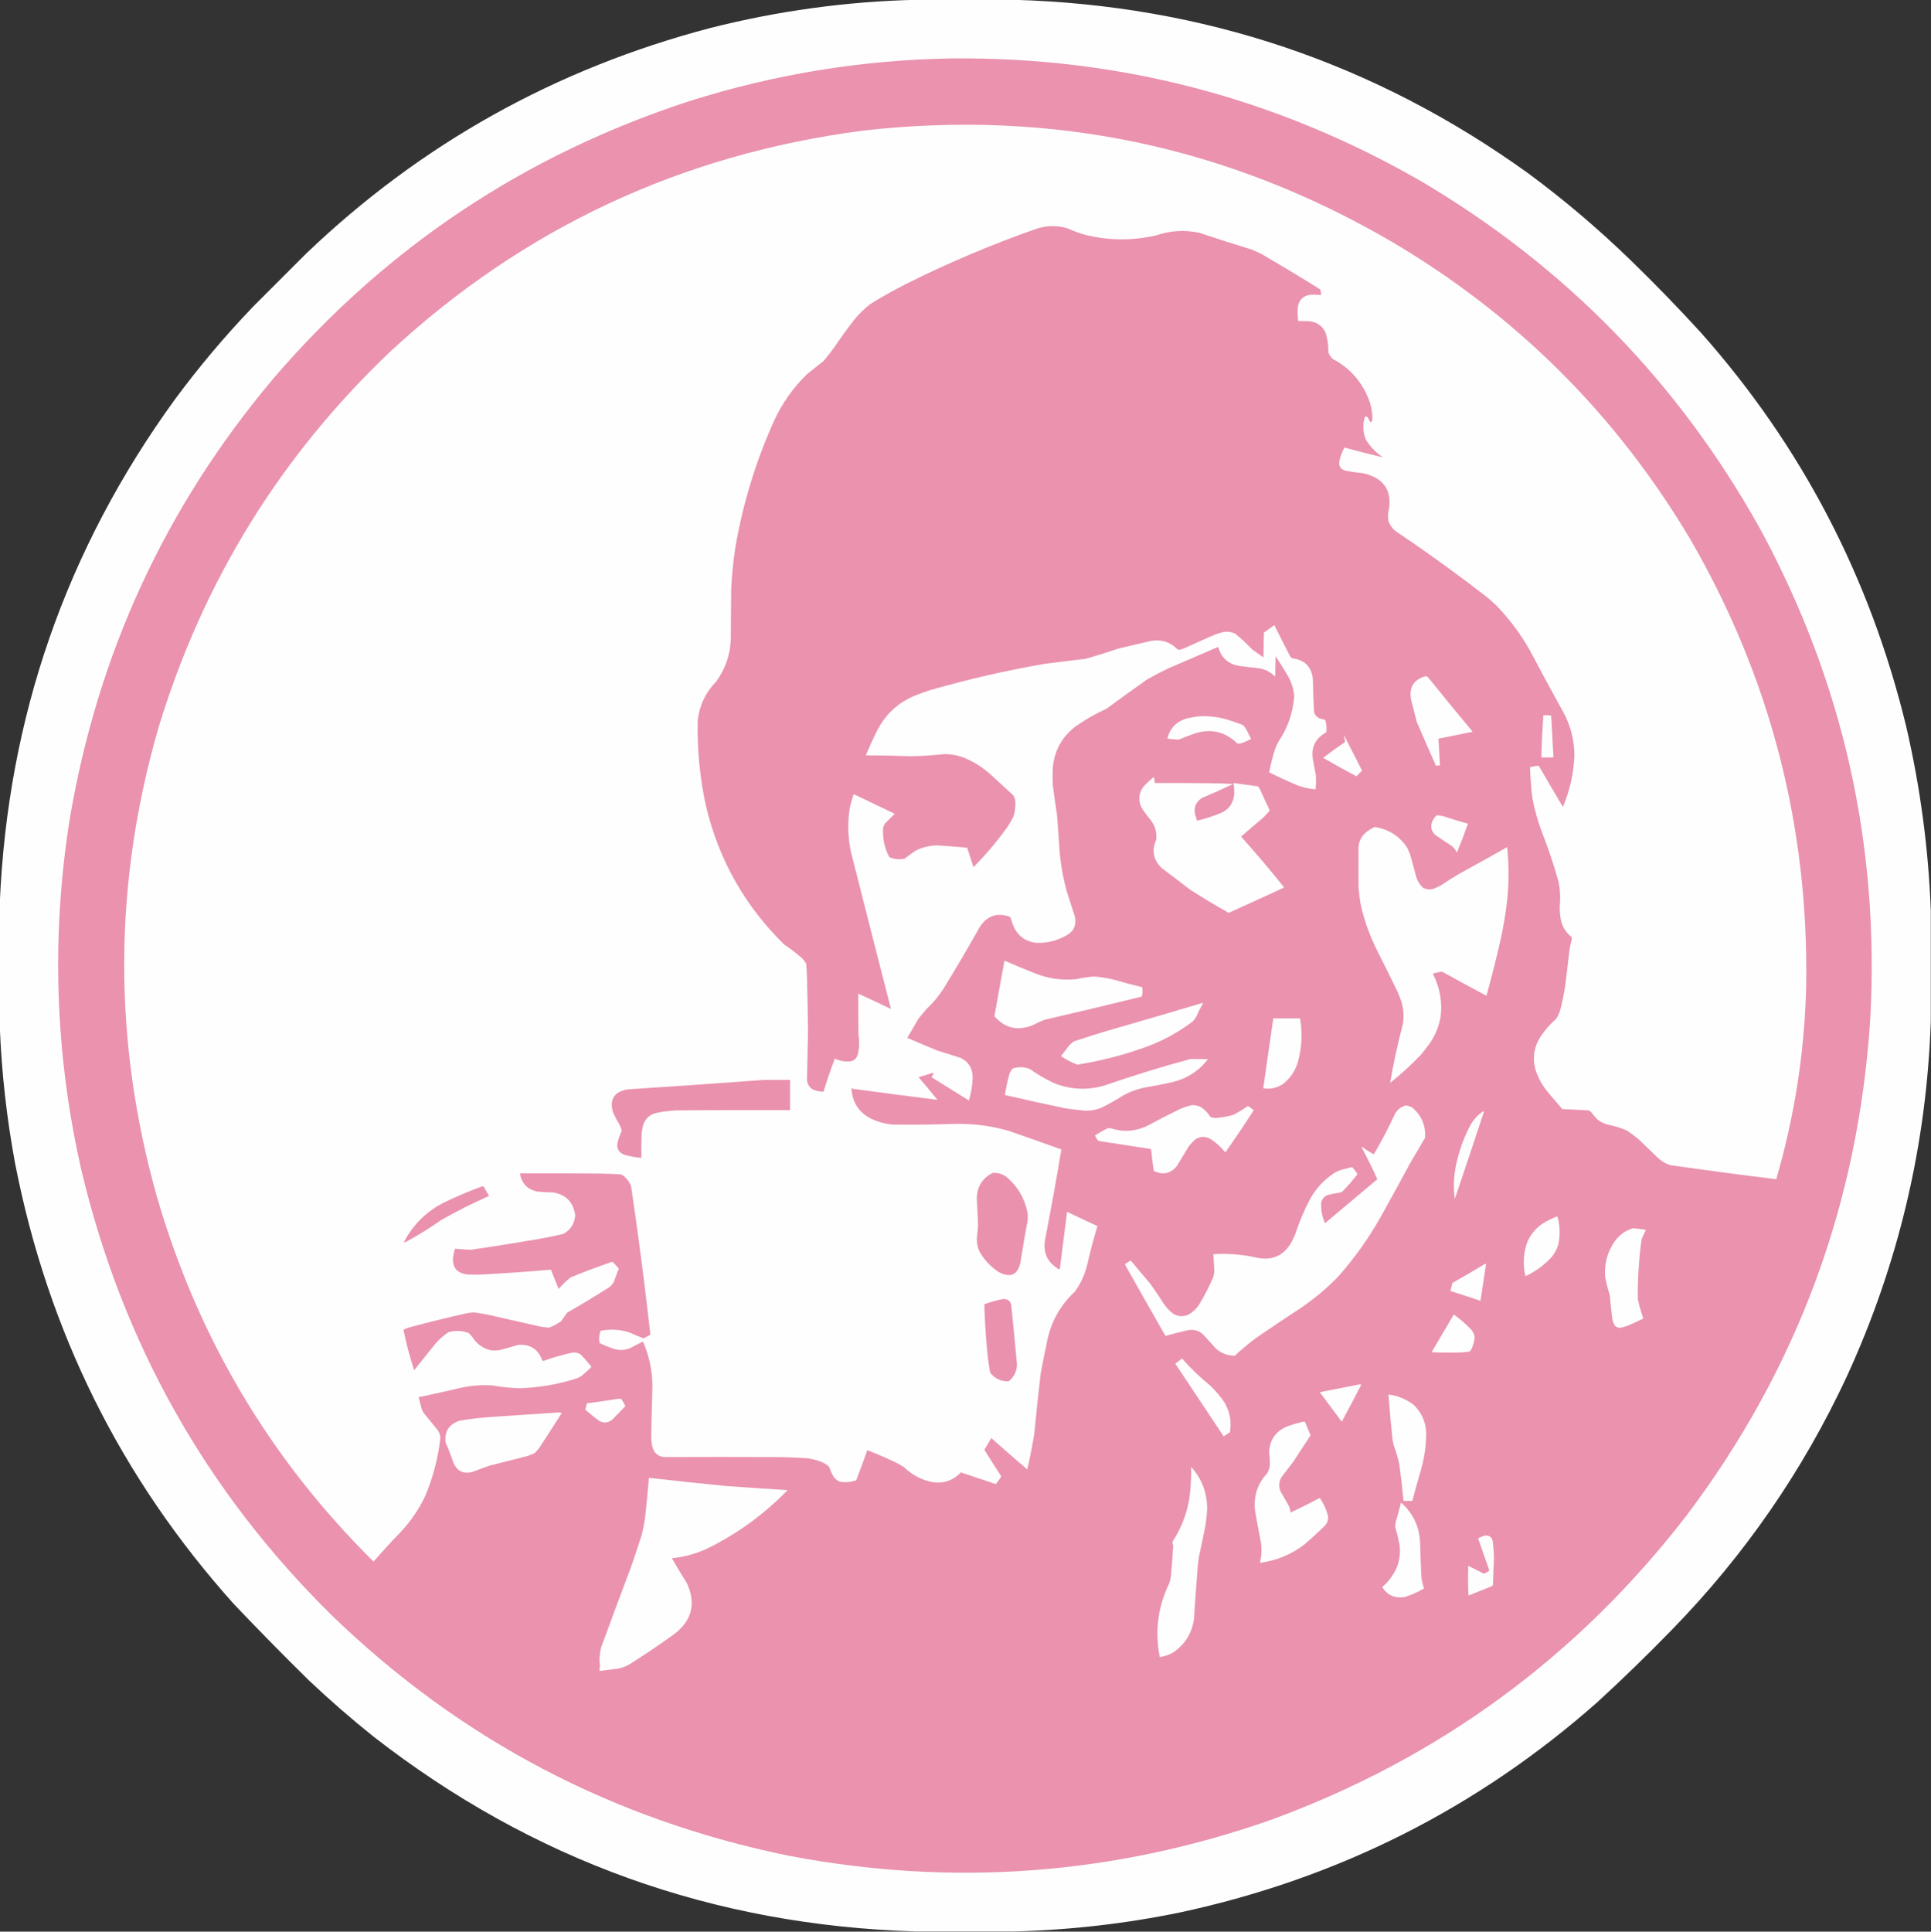 <?xml version="1.0" encoding="UTF-8"?>
<!DOCTYPE svg PUBLIC "-//W3C//DTD SVG 1.1//EN" "http://www.w3.org/Graphics/SVG/1.1/DTD/svg11.dtd">
<svg xmlns="http://www.w3.org/2000/svg" version="1.1" width="4611px" height="4612px" style="shape-rendering:geometricPrecision; text-rendering:geometricPrecision; image-rendering:optimizeQuality; fill-rule:evenodd; clip-rule:evenodd" xmlns:xlink="http://www.w3.org/1999/xlink">
<rect width="100%" height="100%" fill="#333333" stroke="none"/>
<g><path style="opacity:1" fill="#fefefe" d="M 2188.5,-0.5 C 2265.83,-0.5 2343.17,-0.5 2420.5,-0.5C 2873.59,12.247 3283.25,150.414 3649.5,414C 3735.24,477.371 3816.57,546.371 3893.5,621C 3951.15,676.979 4006.98,734.479 4061,793.5C 4302.21,1065.19 4465.88,1379.19 4552,1735.5C 4585.42,1879.9 4604.92,2025.9 4610.5,2173.5C 4610.5,2261.83 4610.5,2350.17 4610.5,2438.5C 4600.33,2734.51 4533.5,3017.17 4410,3286.5C 4305,3511.74 4166,3713.07 3993,3890.5C 3935.02,3950.15 3875.52,4007.98 3814.5,4064C 3527.73,4317.39 3195.73,4484.72 2818.5,4566C 2687.37,4593 2555.03,4608.16 2421.5,4611.5C 2343.17,4611.5 2264.83,4611.5 2186.5,4611.5C 1702.8,4596.91 1271.14,4441.75 891.5,4146C 838.392,4103.57 787.059,4058.91 737.5,4012C 676.914,3952.42 617.414,3891.92 559,3830.5C 288.507,3529.17 114.173,3178.17 36,2777.5C 15.951,2669.56 3.785,2560.89 -0.5,2451.5C -0.5,2352.83 -0.5,2254.17 -0.5,2155.5C 18.613,1712.28 157.78,1311.95 417,954.5C 474.447,876.691 536.781,802.691 604,732.5C 646.5,690 689,647.5 731.5,605C 1005.1,343.451 1326.44,164.118 1695.5,67C 1857.44,25.936 2021.77,3.436 2188.5,-0.5 Z"/></g>
<g><path style="opacity:1" fill="#ea92ae" d="M 2273.5,139.5 C 2672.56,135.845 3044.9,233.011 3390.5,431C 3737.33,635.161 4008.5,912.995 4204,1264.5C 4401.09,1628.88 4488.42,2018.21 4466,2432.5C 4437.73,2872.45 4291.73,3267.45 4028,3617.5C 3766.86,3956.23 3435.02,4199.06 3032.5,4346C 2657.47,4476.93 2274.8,4505.26 1884.5,4431C 1464.2,4345.22 1100.87,4154.55 794.5,3859C 492.623,3562.55 292.456,3207.05 194,2792.5C 131.454,2516.3 122.12,2238.3 166,1958.5C 232.736,1561.15 395.069,1209.48 653,903.5C 921.098,590.954 1251.6,370.454 1644.5,242C 1849.15,177.044 2058.81,142.877 2273.5,139.5 Z"/></g>
<g><path style="opacity:1" fill="#fefefe" d="M 2035.5,2599.5 C 2034.79,2598.6 2033.79,2598.26 2032.5,2598.5C 2032.23,2600.1 2032.57,2601.43 2033.5,2602.5C 2035.9,2630.47 2048.9,2651.97 2072.5,2667C 2091.18,2677.34 2111.18,2683.34 2132.5,2685C 2180.18,2685.58 2227.84,2685.08 2275.5,2683.5C 2320.74,2681.95 2365.07,2687.45 2408.5,2700C 2450.64,2714.58 2492.64,2729.41 2534.5,2744.5C 2522.51,2815.64 2509.67,2886.64 2496,2957.5C 2489.58,2990.81 2501.08,3015.48 2530.5,3031.5C 2536.33,2985.49 2542.17,2939.49 2548,2893.5C 2572.24,2904.7 2596.41,2916.04 2620.5,2927.5C 2611.24,2958.2 2603.07,2989.2 2596,3020.5C 2590.34,3043.47 2580.68,3064.47 2567,3083.5C 2530.25,3117.66 2507.58,3159.66 2499,3209.5C 2494.08,3232.78 2489.41,3256.11 2485,3279.5C 2479.43,3326.77 2474.43,3374.1 2470,3421.5C 2465.34,3450.77 2459.68,3479.77 2453,3508.5C 2424.15,3483.74 2395.48,3458.74 2367,3433.5C 2361.7,3442.96 2356.2,3452.3 2350.5,3461.5C 2363.47,3482.3 2376.64,3502.97 2390,3523.5C 2390.52,3525.29 2390.19,3526.96 2389,3528.5C 2385.33,3533.5 2381.67,3538.5 2378,3543.5C 2350.21,3534.09 2322.38,3524.76 2294.5,3515.5C 2273.46,3537.22 2248.12,3544.39 2218.5,3537C 2195.45,3530.82 2175.45,3519.48 2158.5,3503C 2153.5,3500 2148.5,3497 2143.5,3494C 2119.5,3482.4 2095.34,3471.9 2071,3462.5C 2062.44,3486.61 2053.61,3510.61 2044.5,3534.5C 2032.05,3538.63 2019.39,3539.8 2006.5,3538C 2000.23,3535.74 1995.06,3531.9 1991,3526.5C 1986.37,3518.96 1982.71,3510.96 1980,3502.5C 1974.03,3496.53 1967.03,3492.2 1959,3489.5C 1949.43,3485.98 1939.59,3483.48 1929.5,3482C 1903.55,3480.06 1877.55,3479.06 1851.5,3479C 1763.16,3478.55 1674.83,3478.55 1586.5,3479C 1573.01,3477.83 1563.84,3470.99 1559,3458.5C 1556.37,3450.04 1555.03,3441.38 1555,3432.5C 1555.49,3396.67 1556.32,3360.83 1557.5,3325C 1559.61,3283.12 1552.45,3242.96 1536,3204.5C 1535.59,3204.04 1535.09,3203.71 1534.5,3203.5C 1524.38,3208.46 1514.38,3213.63 1504.5,3219C 1490.22,3224.68 1475.89,3224.68 1461.5,3219C 1451.22,3215.52 1441.22,3211.35 1431.5,3206.5C 1429.75,3196.59 1430.59,3186.92 1434,3177.5C 1457.88,3172.59 1481.38,3174.09 1504.5,3182C 1515.06,3186.78 1525.72,3191.28 1536.5,3195.5C 1542.2,3192.9 1547.7,3189.9 1553,3186.5C 1539.8,3068.23 1524.47,2950.23 1507,2832.5C 1502.38,2820.23 1494.55,2810.73 1483.5,2804C 1465.85,2802.91 1448.19,2802.24 1430.5,2802C 1367.5,2801.5 1304.5,2801.33 1241.5,2801.5C 1245.52,2825.69 1259.52,2840.19 1283.5,2845C 1295.8,2846.18 1308.13,2846.84 1320.5,2847C 1351.82,2852.32 1369.49,2870.65 1373.5,2902C 1372,2921.67 1362.67,2936.33 1345.5,2946C 1326.31,2950.64 1306.98,2954.64 1287.5,2958C 1233.28,2967.4 1178.94,2976.07 1124.5,2984C 1111.83,2983.5 1099.16,2982.67 1086.5,2981.5C 1084.53,2987.7 1083.03,2994.04 1082,3000.5C 1079.37,3025.89 1090.87,3040.06 1116.5,3043C 1128.17,3043.67 1139.83,3043.67 1151.5,3043C 1206.26,3040.06 1260.92,3036.22 1315.5,3031.5C 1321.57,3046.87 1327.74,3062.21 1334,3077.5C 1342.54,3067.3 1352.04,3058.13 1362.5,3050C 1395.41,3036.42 1428.74,3023.92 1462.5,3012.5C 1467.66,3017.82 1472.66,3023.32 1477.5,3029C 1473.81,3038.41 1470.31,3047.91 1467,3057.5C 1464.51,3063.65 1460.67,3068.81 1455.5,3073C 1422.36,3094.13 1388.69,3114.46 1354.5,3134C 1349.59,3140.49 1344.92,3147.16 1340.5,3154C 1331.36,3160.9 1321.36,3166.24 1310.5,3170C 1300.09,3169.12 1289.76,3167.45 1279.5,3165C 1242.83,3156.67 1206.17,3148.33 1169.5,3140C 1156.92,3137.29 1144.25,3135.13 1131.5,3133.5C 1125.11,3133.92 1118.78,3134.76 1112.5,3136C 1067.61,3146.06 1022.94,3157.06 978.5,3169C 973.227,3170.42 968.227,3172.42 963.5,3175C 969.94,3207.66 978.44,3239.83 989,3271.5C 1005,3251.5 1021,3231.5 1037,3211.5C 1046.62,3199.54 1057.79,3189.38 1070.5,3181C 1087.07,3175.97 1103.4,3176.64 1119.5,3183C 1124.58,3187.96 1129.08,3193.46 1133,3199.5C 1143.4,3212.25 1156.56,3220.42 1172.5,3224C 1178.83,3224.67 1185.17,3224.67 1191.5,3224C 1206.88,3219.87 1222.22,3215.54 1237.5,3211C 1266.1,3208.91 1285.26,3221.41 1295,3248.5C 1295.72,3249.06 1296.56,3249.39 1297.5,3249.5C 1319.41,3241.47 1341.74,3234.97 1364.5,3230C 1372.48,3228.34 1379.81,3229.68 1386.5,3234C 1395.72,3243.39 1404.39,3253.22 1412.5,3263.5C 1406.01,3269.82 1399.34,3275.99 1392.5,3282C 1388,3285.75 1383,3288.75 1377.5,3291C 1333.26,3305.21 1287.93,3313.04 1241.5,3314.5C 1219.66,3314.05 1197.99,3311.88 1176.5,3308C 1150.2,3306.15 1124.2,3308.15 1098.5,3314C 1065.58,3321.72 1032.58,3329.05 999.5,3336C 1002.23,3345.41 1004.73,3354.91 1007,3364.5C 1008.33,3367.17 1009.67,3369.83 1011,3372.5C 1022.33,3386.5 1033.67,3400.5 1045,3414.5C 1050.28,3421.68 1052.28,3429.68 1051,3438.5C 1045.26,3484.11 1033.6,3528.11 1016,3570.5C 1001.12,3602.28 981.791,3630.94 958,3656.5C 935.263,3679.9 913.263,3703.9 892,3728.5C 645.101,3484.23 472.767,3194.23 375,2858.5C 269.114,2483.78 270.447,2109.45 379,1735.5C 485.591,1386.23 670.758,1086.73 934.5,837C 1252.39,543.605 1627.39,368.605 2059.5,312C 2509.75,260.58 2930.42,348.58 3321.5,576C 3621.57,752.736 3860.4,990.903 4038,1290.5C 4227.26,1618.86 4318.93,1972.86 4313,2352.5C 4309.4,2510 4285.56,2664.34 4241.5,2815.5C 4157.07,2805.13 4072.74,2793.96 3988.5,2782C 3977.97,2778.74 3968.64,2773.4 3960.5,2766C 3944.17,2750.33 3927.83,2734.67 3911.5,2719C 3902.78,2711.95 3893.78,2705.28 3884.5,2699C 3869.66,2692.79 3854.32,2688.12 3838.5,2685C 3829.16,2682.5 3820.83,2678.16 3813.5,2672C 3808.12,2666.29 3803.12,2660.29 3798.5,2654C 3796.28,2652.72 3793.95,2651.72 3791.5,2651C 3771.17,2649.99 3750.84,2648.99 3730.5,2648C 3719,2634.5 3707.5,2621 3696,2607.5C 3683.23,2591.98 3673.57,2574.64 3667,2555.5C 3658.78,2526.7 3662.78,2499.7 3679,2474.5C 3689.5,2458.99 3701.84,2444.99 3716,2432.5C 3720.41,2425.67 3723.75,2418.34 3726,2410.5C 3731.02,2390.71 3735.02,2370.71 3738,2350.5C 3741.16,2325.19 3744.16,2299.85 3747,2274.5C 3748.45,2263.19 3750.62,2252.02 3753.5,2241C 3753.33,2239.83 3753.17,2238.67 3753,2237.5C 3739.27,2226.72 3730.6,2212.72 3727,2195.5C 3725.15,2185.25 3724.32,2174.92 3724.5,2164.5C 3726.46,2145.04 3725.63,2125.7 3722,2106.5C 3710.99,2066.82 3697.99,2027.82 3683,1989.5C 3672.35,1961.89 3664.35,1933.56 3659,1904.5C 3656.14,1880.29 3654.31,1856.12 3653.5,1832C 3660.44,1829.67 3667.44,1828.5 3674.5,1828.5C 3693.47,1861.3 3712.63,1893.96 3732,1926.5C 3748.83,1887.04 3757.99,1845.87 3759.5,1803C 3759.16,1765.83 3750,1730.99 3732,1698.5C 3705.16,1650.15 3678.82,1601.49 3653,1552.5C 3631.01,1513.7 3604.51,1478.2 3573.5,1446C 3565.46,1438.29 3557.13,1430.96 3548.5,1424C 3480.18,1371.01 3410.18,1320.34 3338.5,1272C 3326.93,1265.1 3319.1,1255.27 3315,1242.5C 3314.33,1236.5 3314.33,1230.5 3315,1224.5C 3326.13,1173.23 3306.3,1141.73 3255.5,1130C 3241.72,1128.72 3228.05,1126.72 3214.5,1124C 3202.53,1121.7 3197.03,1114.54 3198,1102.5C 3200.3,1090.44 3204.46,1079.11 3210.5,1068.5C 3241.08,1076.98 3271.75,1084.81 3302.5,1092C 3285.95,1081.12 3272.45,1067.29 3262,1050.5C 3254.23,1032.18 3253.4,1013.51 3259.5,994.5C 3262.04,994.104 3264.21,994.771 3266,996.5C 3268.26,1000.45 3270.43,1004.45 3272.5,1008.5C 3274.15,1007.35 3275.65,1006.02 3277,1004.5C 3277.7,984.68 3274.04,965.68 3266,947.5C 3248.76,907.505 3220.93,877.338 3182.5,857C 3177.8,852.633 3174.3,847.466 3172,841.5C 3172.51,825.04 3170.17,809.04 3165,793.5C 3157.1,777.623 3144.26,768.789 3126.5,767C 3117.52,766.584 3108.69,766.418 3100,766.5C 3098.55,755.536 3098.21,744.536 3099,733.5C 3101.3,717.205 3110.46,707.372 3126.5,704C 3135.87,703.248 3145.2,703.415 3154.5,704.5C 3154.69,699.839 3154.02,695.339 3152.5,691C 3106,661.912 3059,633.579 3011.5,606C 3004.17,602.667 2996.83,599.333 2989.5,596C 2947.62,583.26 2905.95,569.927 2864.5,556C 2829.28,548.386 2794.62,550.386 2760.5,562C 2704.38,574.917 2648.38,574.583 2592.5,561C 2577.41,556.787 2562.74,551.453 2548.5,545C 2524.11,537.803 2499.77,538.136 2475.5,546C 2368.73,583.383 2264.73,627.383 2163.5,678C 2134.85,692.653 2106.85,708.32 2079.5,725C 2064.37,736.462 2050.87,749.629 2039,764.5C 2022.6,785.636 2006.93,807.303 1992,829.5C 1984.05,840.453 1975.72,851.12 1967,861.5C 1953.83,872 1940.67,882.5 1927.5,893C 1893.99,925.499 1867.49,962.999 1848,1005.5C 1804.65,1101.9 1773.98,1202.23 1756,1306.5C 1750.95,1339.66 1747.62,1373 1746,1406.5C 1745.67,1446.83 1745.33,1487.17 1745,1527.5C 1743.44,1564.51 1731.78,1597.84 1710,1627.5C 1684.81,1653.34 1670.15,1684.34 1666,1720.5C 1664.51,1789.58 1671.18,1857.91 1686,1925.5C 1716.79,2053.64 1778.96,2163.47 1872.5,2255C 1887.4,2265.23 1901.74,2276.23 1915.5,2288C 1919.05,2291.88 1922.22,2296.05 1925,2300.5C 1926.27,2311.76 1926.93,2323.1 1927,2334.5C 1928.13,2376.66 1928.97,2418.83 1929.5,2461C 1928.81,2500.51 1927.98,2540.01 1927,2579.5C 1928.83,2592.33 1935.99,2600.5 1948.5,2604C 1954.4,2605.59 1960.4,2606.43 1966.5,2606.5C 1974.51,2579.8 1983.51,2553.46 1993.5,2527.5C 2005.54,2533.34 2018.21,2535.51 2031.5,2534C 2039.9,2531.93 2045.4,2526.77 2048,2518.5C 2051.98,2503.33 2052.65,2487.99 2050,2472.5C 2049.5,2439.17 2049.33,2405.83 2049.5,2372.5C 2075.7,2384.44 2101.7,2396.6 2127.5,2409C 2095.43,2284.24 2063.6,2159.41 2032,2034.5C 2024.64,1999.67 2023.64,1964.67 2029,1929.5C 2031.38,1918.66 2034.38,1907.99 2038,1897.5C 2038.41,1897.04 2038.91,1896.71 2039.5,1896.5C 2071.86,1912.02 2104.2,1927.52 2136.5,1943C 2128.67,1950.83 2120.83,1958.67 2113,1966.5C 2111.63,1969.19 2110.3,1971.85 2109,1974.5C 2106.87,1999.97 2111.7,2023.97 2123.5,2046.5C 2135.41,2051.64 2147.74,2052.81 2160.5,2050C 2168.89,2043.28 2177.55,2036.95 2186.5,2031C 2203.3,2022.51 2221.14,2018.34 2240,2018.5C 2263.19,2020.04 2286.36,2021.87 2309.5,2024C 2314.4,2039.53 2319.4,2055.03 2324.5,2070.5C 2352.69,2042.07 2378.53,2011.73 2402,1979.5C 2408.8,1970.02 2414.8,1960.02 2420,1949.5C 2424.21,1936.48 2425.54,1923.15 2424,1909.5C 2423.1,1905.46 2421.43,1901.8 2419,1898.5C 2401.74,1882.78 2384.57,1866.95 2367.5,1851C 2346.69,1831.88 2323.02,1817.21 2296.5,1807C 2283.02,1802.64 2269.18,1800.47 2255,1800.5C 2228.08,1803.49 2201.08,1805.16 2174,1805.5C 2138.51,1804.32 2103.01,1803.65 2067.5,1803.5C 2076.16,1782.51 2085.66,1761.84 2096,1741.5C 2116.83,1702.34 2148,1674.84 2189.5,1659C 2199.68,1654.94 2210.02,1651.27 2220.5,1648C 2310.68,1621.96 2402.01,1600.96 2494.5,1585C 2527.15,1580.74 2559.81,1576.74 2592.5,1573C 2619.34,1565.28 2646.01,1556.94 2672.5,1548C 2698.21,1542.16 2723.88,1536.16 2749.5,1530C 2773.65,1526.27 2794.32,1532.94 2811.5,1550C 2812.73,1550.78 2814.06,1551.28 2815.5,1551.5C 2819.59,1550.64 2823.59,1549.47 2827.5,1548C 2849.75,1537.81 2872.08,1527.81 2894.5,1518C 2903.23,1514.2 2912.23,1511.2 2921.5,1509C 2931.31,1507.39 2940.64,1508.73 2949.5,1513C 2964.07,1524.56 2977.74,1537.23 2990.5,1551C 2999.33,1557.17 3008.17,1563.33 3017,1569.5C 3017.33,1549.83 3017.67,1530.17 3018,1510.5C 3026.35,1504.49 3034.68,1498.49 3043,1492.5C 3055.37,1517.57 3068.03,1542.57 3081,1567.5C 3082.56,1569.36 3084.39,1570.86 3086.5,1572C 3115.85,1575.68 3132.01,1592.18 3135,1621.5C 3135.42,1647.88 3136.42,1674.22 3138,1700.5C 3140.01,1707.18 3144.18,1712.01 3150.5,1715C 3155.02,1716.8 3159.69,1717.96 3164.5,1718.5C 3167.52,1728.37 3168.35,1738.37 3167,1748.5C 3139.64,1763.57 3129.31,1786.57 3136,1817.5C 3138.13,1828.48 3140.13,1839.48 3142,1850.5C 3142.72,1861.86 3142.55,1873.19 3141.5,1884.5C 3127.45,1883.52 3113.78,1880.69 3100.5,1876C 3076.79,1866.1 3053.46,1855.43 3030.5,1844C 3034.13,1825.98 3038.63,1808.15 3044,1790.5C 3046.45,1783.6 3049.45,1776.93 3053,1770.5C 3074.94,1737.86 3087.44,1701.86 3090.5,1662.5C 3089.04,1644.23 3083.54,1627.23 3074,1611.5C 3064.92,1596.33 3055.58,1581.33 3046,1566.5C 3045.67,1582.83 3045.33,1599.17 3045,1615.5C 3033.05,1603.44 3018.55,1596.61 3001.5,1595C 2987.47,1593.55 2973.47,1591.89 2959.5,1590C 2932.89,1585.72 2916.05,1570.55 2909,1544.5C 2869.12,1561.52 2829.29,1578.69 2789.5,1596C 2772.52,1604.16 2755.85,1612.82 2739.5,1622C 2706.89,1644.95 2674.55,1668.28 2642.5,1692C 2616.06,1704.04 2591.06,1718.38 2567.5,1735C 2535.72,1759.71 2517.89,1792.21 2514,1832.5C 2513.33,1846.5 2513.33,1860.5 2514,1874.5C 2517.01,1898.21 2520.34,1921.88 2524,1945.5C 2526.33,1973.48 2528.33,2001.48 2530,2029.5C 2532.66,2063.76 2538.66,2097.43 2548,2130.5C 2554.34,2150.18 2560.67,2169.84 2567,2189.5C 2570.66,2209.67 2563.5,2224.5 2545.5,2234C 2522.78,2246.76 2498.45,2252.43 2472.5,2251C 2448.6,2247.64 2431.43,2235.14 2421,2213.5C 2417.85,2205.55 2415.02,2197.55 2412.5,2189.5C 2382.18,2178 2358.01,2185.66 2340,2212.5C 2312.01,2262.49 2283.01,2311.82 2253,2360.5C 2241.48,2378.5 2227.81,2394.83 2212,2409.5C 2205.67,2417.17 2199.33,2424.83 2193,2432.5C 2184.04,2447.58 2175.21,2462.75 2166.5,2478C 2190.02,2488.26 2213.69,2498.26 2237.5,2508C 2256.46,2514.16 2275.46,2520.16 2294.5,2526C 2314.16,2536.3 2323.49,2552.63 2322.5,2575C 2321.88,2592.92 2318.88,2610.42 2313.5,2627.5C 2283.83,2609 2254.17,2590.5 2224.5,2572C 2226.29,2568.91 2227.96,2565.75 2229.5,2562.5C 2228.83,2562.17 2228.17,2561.83 2227.5,2561.5C 2216.14,2564.9 2204.8,2568.4 2193.5,2572C 2208.88,2589.71 2223.88,2607.71 2238.5,2626C 2170.82,2617.58 2103.15,2608.75 2035.5,2599.5 Z"/></g>
<g><path style="opacity:1" fill="#fefefe" d="M 3403.5,1614.5 C 3407.15,1614.62 3409.98,1616.29 3412,1619.5C 3446.46,1662.29 3481.29,1704.79 3516.5,1747C 3489.37,1752.77 3462.21,1758.27 3435,1763.5C 3436.12,1784.81 3437.28,1806.15 3438.5,1827.5C 3435.22,1827.22 3432.06,1827.55 3429,1828.5C 3413.47,1793.58 3398.14,1758.58 3383,1723.5C 3378.67,1706.5 3374.33,1689.5 3370,1672.5C 3363.4,1642.69 3374.56,1623.35 3403.5,1614.5 Z"/></g>
<g><path style="opacity:1" fill="#fdfdfd" d="M 3685.5,1707.5 C 3691.76,1707.19 3697.92,1707.52 3704,1708.5C 3706.02,1741.83 3707.85,1775.16 3709.5,1808.5C 3699.83,1808.5 3690.17,1808.5 3680.5,1808.5C 3681.34,1774.74 3683,1741.07 3685.5,1707.5 Z"/></g>
<g><path style="opacity:1" fill="#fefefe" d="M 2860.5,1710.5 C 2886.47,1708.66 2911.81,1711.83 2936.5,1720C 2946.24,1723.14 2955.91,1726.47 2965.5,1730C 2969.33,1732.5 2972.5,1735.67 2975,1739.5C 2979.18,1747.86 2983.35,1756.2 2987.5,1764.5C 2980.48,1768.13 2973.15,1771.29 2965.5,1774C 2961.9,1775.28 2958.24,1775.61 2954.5,1775C 2925.7,1747.05 2892.03,1739.05 2853.5,1751C 2840.33,1755.61 2827.33,1760.61 2814.5,1766C 2805.49,1765.59 2796.49,1764.76 2787.5,1763.5C 2793.89,1737.94 2809.89,1721.77 2835.5,1715C 2843.9,1713.05 2852.23,1711.55 2860.5,1710.5 Z"/></g>
<g><path style="opacity:0.999" fill="#fefefe" d="M 3208.5,1753.5 C 3223.26,1782.19 3237.93,1811.03 3252.5,1840C 3247.93,1844.57 3243.43,1849.07 3239,1853.5C 3212.27,1839.22 3185.77,1824.55 3159.5,1809.5C 3176.56,1796.28 3194.06,1783.62 3212,1771.5C 3211.17,1765.49 3210,1759.49 3208.5,1753.5 Z"/></g>
<g><path style="opacity:1" fill="#fefefe" d="M 2754.5,1855.5 C 2755.76,1856.51 2756.43,1858.01 2756.5,1860C 2756.9,1863.17 2757.23,1866.33 2757.5,1869.5C 2801.5,1869.33 2845.5,1869.5 2889.5,1870C 2907.89,1870.05 2926.22,1870.72 2944.5,1872C 2920.07,1883.55 2895.4,1894.55 2870.5,1905C 2855.47,1914.56 2849.97,1928.06 2854,1945.5C 2855.61,1950.17 2857.11,1954.83 2858.5,1959.5C 2877.98,1954.84 2896.98,1948.67 2915.5,1941C 2934.07,1932.77 2944.57,1918.6 2947,1898.5C 2947.54,1888.78 2947.04,1879.12 2945.5,1869.5C 2964.85,1872 2984.18,1874.67 3003.5,1877.5C 3006.39,1880.25 3008.55,1883.58 3010,1887.5C 3016.73,1902.62 3023.73,1917.62 3031,1932.5C 3031.67,1933.83 3031.67,1935.17 3031,1936.5C 3026.2,1942.3 3021.03,1947.8 3015.5,1953C 2997.99,1967.68 2980.66,1982.51 2963.5,1997.5C 2999.14,2036.98 3033.47,2077.48 3066.5,2119C 3022.42,2139.36 2978.25,2159.53 2934,2179.5C 2902.6,2161.89 2871.77,2143.39 2841.5,2124C 2819.35,2106.76 2797.01,2089.76 2774.5,2073C 2754.04,2053.44 2749.54,2030.61 2761,2004.5C 2762.47,1988.06 2758.47,1973.06 2749,1959.5C 2740.56,1949.73 2732.9,1939.4 2726,1928.5C 2717.31,1910.42 2718.98,1893.42 2731,1877.5C 2738.38,1869.62 2746.21,1862.29 2754.5,1855.5 Z"/></g>
<g><path style="opacity:0.999" fill="#fefefe" d="M 3430.5,1946.5 C 3436.24,1946.75 3441.91,1947.58 3447.5,1949C 3466.65,1955.55 3485.98,1961.38 3505.5,1966.5C 3497.24,1989.69 3488.41,2012.69 3479,2035.5C 3475.63,2029.13 3471.13,2023.63 3465.5,2019C 3452.33,2010.58 3439.33,2001.91 3426.5,1993C 3416.35,1982.38 3414.85,1970.54 3422,1957.5C 3424.35,1953.34 3427.18,1949.67 3430.5,1946.5 Z"/></g>
<g><path style="opacity:1" fill="#fefefe" d="M 3282.5,1974.5 C 3315.57,1979.61 3341.4,1995.94 3360,2023.5C 3362.53,2028.75 3364.86,2034.08 3367,2039.5C 3371.87,2056.44 3376.54,2073.44 3381,2090.5C 3383.9,2102.14 3389.73,2111.97 3398.5,2120C 3405.44,2123.4 3412.77,2124.4 3420.5,2123C 3427.4,2120.55 3434.07,2117.55 3440.5,2114C 3459,2101.58 3478,2089.91 3497.5,2079C 3531.58,2060.55 3565.41,2041.71 3599,2022.5C 3604.03,2070.22 3603.36,2117.89 3597,2165.5C 3593.64,2190.67 3589.31,2215.67 3584,2240.5C 3573.59,2286.48 3562.09,2332.14 3549.5,2377.5C 3514.01,2358.59 3478.67,2339.42 3443.5,2320C 3436,2320.71 3428.67,2322.37 3421.5,2325C 3438.35,2357.58 3444.52,2392.08 3440,2428.5C 3435.91,2450.1 3427.91,2470.1 3416,2488.5C 3408.38,2499.12 3400.38,2509.45 3392,2519.5C 3369.18,2543.16 3345.01,2565.16 3319.5,2585.5C 3327.5,2538.34 3337.67,2491.34 3350,2444.5C 3352.92,2426.17 3351.59,2408.17 3346,2390.5C 3343.53,2383.42 3340.86,2376.42 3338,2369.5C 3321.27,2335.04 3304.27,2300.71 3287,2266.5C 3270.71,2233.62 3258.37,2199.29 3250,2163.5C 3246.97,2147.97 3244.97,2132.3 3244,2116.5C 3243.75,2087.19 3243.75,2057.85 3244,2028.5C 3243.35,2010.97 3249.85,1996.81 3263.5,1986C 3269.5,1981.48 3275.83,1977.64 3282.5,1974.5 Z"/></g>
<g><path style="opacity:1" fill="#fefefe" d="M 2398.5,2293.5 C 2422.61,2304.15 2446.94,2314.32 2471.5,2324C 2502.75,2336.42 2535.08,2341.08 2568.5,2338C 2582.72,2335.03 2597.05,2332.86 2611.5,2331.5C 2627.73,2332.56 2643.73,2335.06 2659.5,2339C 2682,2345.62 2704.66,2351.62 2727.5,2357C 2728.81,2364.51 2728.48,2372.01 2726.5,2379.5C 2648.96,2398.57 2571.29,2417.07 2493.5,2435C 2483.95,2438.89 2474.61,2443.22 2465.5,2448C 2429.99,2462.04 2399.66,2454.87 2374.5,2426.5C 2382.61,2382.17 2390.61,2337.83 2398.5,2293.5 Z"/></g>
<g><path style="opacity:1" fill="#fefefe" d="M 2871.5,2394.5 C 2872.04,2394.56 2872.38,2394.89 2872.5,2395.5C 2866.81,2405.55 2861.64,2415.89 2857,2426.5C 2854.35,2431.63 2850.85,2436.13 2846.5,2440C 2813.55,2464.82 2777.55,2484.49 2738.5,2499C 2684.47,2518.67 2629.14,2533.01 2572.5,2542C 2558.61,2536.72 2545.61,2529.89 2533.5,2521.5C 2539.86,2513.64 2546.02,2505.64 2552,2497.5C 2555.91,2492.92 2560.41,2489.08 2565.5,2486C 2591.71,2477.26 2618.04,2468.93 2644.5,2461C 2720.42,2439.27 2796.09,2417.11 2871.5,2394.5 Z"/></g>
<g><path style="opacity:1" fill="#fefefe" d="M 3040.5,2431.5 C 3061.83,2431.5 3083.17,2431.5 3104.5,2431.5C 3110.57,2466.91 3108.74,2501.91 3099,2536.5C 3092.36,2557.98 3080.2,2575.48 3062.5,2589C 3048.31,2597.86 3032.98,2601.03 3016.5,2598.5C 3024.31,2542.81 3032.31,2487.14 3040.5,2431.5 Z"/></g>
<g><path style="opacity:1" fill="#fefefe" d="M 2842.5,2528.5 C 2856.5,2528.33 2870.5,2528.5 2884.5,2529C 2862.44,2557.35 2833.77,2575.68 2798.5,2584C 2776.26,2588.85 2753.93,2593.18 2731.5,2597C 2713.11,2600.91 2695.78,2607.57 2679.5,2617C 2663.48,2627.35 2646.81,2636.68 2629.5,2645C 2614.41,2651.16 2598.74,2653.16 2582.5,2651C 2569.11,2649.77 2555.78,2648.1 2542.5,2646C 2494.71,2635.97 2447.04,2625.47 2399.5,2614.5C 2402.14,2597.98 2405.64,2581.65 2410,2565.5C 2411.68,2559.96 2414.52,2555.13 2418.5,2551C 2431.86,2546.81 2445.19,2547.14 2458.5,2552C 2476.18,2564.51 2494.85,2575.51 2514.5,2585C 2555.42,2601.99 2597.08,2603.99 2639.5,2591C 2706.61,2567.81 2774.28,2546.98 2842.5,2528.5 Z"/></g>
<g><path style="opacity:1" fill="#ea91ad" d="M 1822.5,2578.5 C 1843.83,2578.5 1865.17,2578.5 1886.5,2578.5C 1886.5,2602.5 1886.5,2626.5 1886.5,2650.5C 1801.5,2650.33 1716.5,2650.5 1631.5,2651C 1610.25,2650.63 1589.25,2652.63 1568.5,2657C 1552.2,2660.38 1541.37,2669.88 1536,2685.5C 1533.91,2693.03 1532.58,2700.7 1532,2708.5C 1531.5,2727.16 1531.33,2745.83 1531.5,2764.5C 1517.59,2763.29 1503.93,2760.79 1490.5,2757C 1476.76,2751.35 1471.59,2741.18 1475,2726.5C 1477.33,2717.51 1480.5,2708.85 1484.5,2700.5C 1483.5,2695.67 1482,2691 1480,2686.5C 1474.14,2676.79 1468.81,2666.79 1464,2656.5C 1454.82,2625 1466.32,2606.5 1498.5,2601C 1606.7,2594.09 1714.7,2586.59 1822.5,2578.5 Z"/></g>
<g><path style="opacity:0.922" fill="#e2bdc9" d="M 2035.5,2599.5 C 2033.95,2599.82 2033.29,2600.82 2033.5,2602.5C 2032.57,2601.43 2032.23,2600.1 2032.5,2598.5C 2033.79,2598.26 2034.79,2598.6 2035.5,2599.5 Z"/></g>
<g><path style="opacity:1" fill="#fefefe" d="M 2847.5,2638.5 C 2854.49,2638.61 2861.15,2640.11 2867.5,2643C 2876.88,2649.38 2884.55,2657.38 2890.5,2667C 2894.37,2668.37 2898.37,2669.2 2902.5,2669.5C 2916.76,2668.4 2930.76,2665.9 2944.5,2662C 2956.88,2655.73 2968.72,2648.56 2980,2640.5C 2984.67,2643.83 2989.33,2647.17 2994,2650.5C 2972.14,2684.49 2949.48,2718.16 2926,2751.5C 2916.05,2739.21 2904.55,2728.71 2891.5,2720C 2878.57,2712.35 2865.91,2712.69 2853.5,2721C 2848.3,2725.87 2843.47,2731.03 2839,2736.5C 2829.33,2752.5 2819.67,2768.5 2810,2784.5C 2794.6,2802.51 2776.27,2806.18 2755,2795.5C 2752.51,2778.21 2750.34,2760.88 2748.5,2743.5C 2706.49,2737.14 2664.49,2730.64 2622.5,2724C 2619.35,2720.04 2616.68,2715.7 2614.5,2711C 2624.21,2704.81 2634.21,2699.15 2644.5,2694C 2647.17,2693.33 2649.83,2693.33 2652.5,2694C 2683.06,2703.78 2712.73,2701.45 2741.5,2687C 2766.55,2673.47 2791.88,2660.47 2817.5,2648C 2827.28,2643.68 2837.28,2640.52 2847.5,2638.5 Z"/></g>
<g><path style="opacity:1" fill="#fefefe" d="M 3356.5,2639.5 C 3363.12,2639.98 3369.12,2642.15 3374.5,2646C 3395.26,2665.01 3404.76,2688.51 3403,2716.5C 3392,2735.17 3381,2753.83 3370,2772.5C 3345.92,2816.99 3321.59,2861.33 3297,2905.5C 3268.05,2956.78 3234.05,3004.45 3195,3048.5C 3168.18,3076.01 3139.01,3100.51 3107.5,3122C 3071.89,3145.27 3036.56,3168.94 3001.5,3193C 2982.96,3206.54 2965.29,3221.2 2948.5,3237C 2930.88,3236.9 2915.55,3230.9 2902.5,3219C 2892.54,3207.37 2882.2,3196.03 2871.5,3185C 2861.32,3176.54 2849.66,3173.54 2836.5,3176C 2818.61,3180.3 2800.78,3184.8 2783,3189.5C 2750.76,3133.36 2718.76,3077.02 2687,3020.5C 2686.33,3019.5 2686.33,3018.5 2687,3017.5C 2691.33,3014.83 2695.67,3012.17 2700,3009.5C 2715.67,3028.17 2731.33,3046.83 2747,3065.5C 2757.83,3080.49 2768.16,3095.82 2778,3111.5C 2784.79,3121.96 2793.29,3130.79 2803.5,3138C 2814.68,3143.57 2826.01,3143.91 2837.5,3139C 2847.91,3133.26 2856.41,3125.43 2863,3115.5C 2875.9,3094.38 2887.23,3072.38 2897,3049.5C 2898.92,3043.32 2899.75,3036.99 2899.5,3030.5C 2898.65,3018.51 2897.99,3006.51 2897.5,2994.5C 2932.61,2992.27 2967.28,2995.1 3001.5,3003C 3037.27,3010.32 3064.44,2998.48 3083,2967.5C 3086.61,2960.62 3089.94,2953.62 3093,2946.5C 3102.54,2917.1 3114.54,2888.76 3129,2861.5C 3143.69,2835.81 3163.52,2814.98 3188.5,2799C 3194.27,2796.08 3200.27,2793.74 3206.5,2792C 3213.92,2790.48 3221.25,2788.65 3228.5,2786.5C 3233.55,2791.59 3237.88,2797.25 3241.5,2803.5C 3230.66,2817.65 3218.99,2831.15 3206.5,2844C 3204.11,2845.86 3201.45,2847.19 3198.5,2848C 3189.36,2848.94 3180.36,2850.61 3171.5,2853C 3162.46,2856.04 3156.96,2862.21 3155,2871.5C 3154.02,2888.58 3157.02,2904.91 3164,2920.5C 3205.67,2885.5 3247.33,2850.5 3289,2815.5C 3277.36,2789.88 3264.86,2764.55 3251.5,2739.5C 3252,2738.48 3252.67,2738.31 3253.5,2739C 3262.18,2745.49 3271.18,2751.16 3280.5,2756C 3299.01,2724.83 3315.84,2692.66 3331,2659.5C 3336.83,2649.14 3345.33,2642.47 3356.5,2639.5 Z"/></g>
<g><path style="opacity:1" fill="#fefdfd" d="M 3541.5,2653.5 C 3542.38,2653.37 3543.04,2653.7 3543.5,2654.5C 3520.62,2723.98 3497.45,2793.31 3474,2862.5C 3470.34,2837.08 3471,2811.74 3476,2786.5C 3482.42,2752.9 3493.42,2720.9 3509,2690.5C 3516.6,2675.27 3527.44,2662.93 3541.5,2653.5 Z"/></g>
<g><path style="opacity:1" fill="#ea92ad" d="M 2370.5,2800.5 C 2383.24,2799.47 2394.57,2802.97 2404.5,2811C 2429.74,2832.63 2445.91,2859.8 2453,2892.5C 2454.33,2899.46 2454.66,2906.46 2454,2913.5C 2447.78,2946.4 2442.11,2979.4 2437,3012.5C 2430.9,3044.11 2413.4,3052.28 2384.5,3037C 2365.53,3024.36 2350.36,3008.19 2339,2988.5C 2334.54,2978.83 2332.37,2968.66 2332.5,2958C 2333.57,2947.5 2334.57,2937 2335.5,2926.5C 2334.82,2905.48 2333.82,2884.48 2332.5,2863.5C 2332.16,2834.49 2344.83,2813.49 2370.5,2800.5 Z"/></g>
<g><path style="opacity:1" fill="#ea92ad" d="M 1151.5,2832.5 C 1154.29,2832.45 1156.13,2833.79 1157,2836.5C 1160.3,2842.63 1163.8,2848.63 1167.5,2854.5C 1167.29,2855.09 1166.96,2855.59 1166.5,2856C 1127.84,2873.16 1090.17,2892.16 1053.5,2913C 1027.17,2931.5 999.841,2948.5 971.5,2964C 969.385,2964.56 967.385,2965.39 965.5,2966.5C 965.167,2966.17 964.833,2965.83 964.5,2965.5C 986.027,2924.47 1017.36,2893.31 1058.5,2872C 1088.9,2857.13 1119.9,2843.96 1151.5,2832.5 Z"/></g>
<g><path style="opacity:1" fill="#fefefe" d="M 3717.5,2904.5 C 3718.59,2904.62 3719.25,2905.29 3719.5,2906.5C 3725.32,2928.08 3725.82,2949.75 3721,2971.5C 3717.83,2982.17 3712.83,2991.84 3706,3000.5C 3687.8,3020.42 3666.63,3035.92 3642.5,3047C 3636.05,3019.41 3637.55,2992.24 3647,2965.5C 3656.61,2943.89 3671.78,2927.39 3692.5,2916C 3700.72,2911.66 3709.06,2907.83 3717.5,2904.5 Z"/></g>
<g><path style="opacity:1" fill="#fefefe" d="M 3899.5,2932.5 C 3909.9,2933.26 3920.24,2934.59 3930.5,2936.5C 3926.73,2943.71 3923.23,2951.05 3920,2958.5C 3913.43,3006.29 3910.43,3054.29 3911,3102.5C 3914.36,3117.23 3918.52,3131.73 3923.5,3146C 3923.41,3147.11 3923.08,3148.11 3922.5,3149C 3913.17,3153.33 3903.83,3157.67 3894.5,3162C 3885.84,3165.94 3876.84,3168.78 3867.5,3170.5C 3862.24,3170.12 3858.08,3167.79 3855,3163.5C 3852.57,3158.76 3850.9,3153.76 3850,3148.5C 3847.62,3129.88 3845.62,3111.21 3844,3092.5C 3839.51,3078.36 3835.84,3064.03 3833,3049.5C 3830.37,3018.02 3838.04,2989.36 3856,2963.5C 3867.11,2948.19 3881.61,2937.86 3899.5,2932.5 Z"/></g>
<g><path style="opacity:0.999" fill="#fefefe" d="M 3546.5,3017.5 C 3547.24,3017.37 3547.91,3017.54 3548.5,3018C 3544.05,3046.79 3539.71,3075.62 3535.5,3104.5C 3535,3104.83 3534.5,3105.17 3534,3105.5C 3510.57,3097.52 3487.07,3089.86 3463.5,3082.5C 3464.66,3075.86 3466.33,3069.36 3468.5,3063C 3494.73,3048.06 3520.73,3032.89 3546.5,3017.5 Z"/></g>
<g><path style="opacity:1" fill="#ea91ad" d="M 2395.5,3101.5 C 2407.08,3101.24 2413.58,3106.9 2415,3118.5C 2419.7,3165.15 2424.2,3211.82 2428.5,3258.5C 2427.83,3274.67 2421.16,3287.84 2408.5,3298C 2391.58,3298.63 2377.41,3292.47 2366,3279.5C 2365.33,3278.17 2364.67,3276.83 2364,3275.5C 2360.93,3257.94 2358.6,3240.27 2357,3222.5C 2353.63,3186.31 2351.46,3150.14 2350.5,3114C 2365.33,3108.71 2380.33,3104.55 2395.5,3101.5 Z"/></g>
<g><path style="opacity:1" fill="#fefefe" d="M 3471.5,3138.5 C 3486.33,3149.15 3500.16,3161.15 3513,3174.5C 3517.72,3179.6 3520.55,3185.6 3521.5,3192.5C 3520.53,3203.04 3517.7,3213.04 3513,3222.5C 3512.05,3224.57 3510.55,3226.07 3508.5,3227C 3502.53,3227.91 3496.53,3228.57 3490.5,3229C 3466.49,3229.83 3442.49,3229.67 3418.5,3228.5C 3436.22,3198.47 3453.89,3168.47 3471.5,3138.5 Z"/></g>
<g><path style="opacity:1" fill="#fefefe" d="M 2822.5,3243.5 C 2842.91,3266.74 2865.24,3288.24 2889.5,3308C 2902.5,3320.32 2914,3333.82 2924,3348.5C 2936.82,3370.62 2941.16,3394.29 2937,3419.5C 2932,3422.83 2927,3426.17 2922,3429.5C 2883.5,3371.67 2845,3313.83 2806.5,3256C 2812.08,3252.05 2817.42,3247.89 2822.5,3243.5 Z"/></g>
<g><path style="opacity:0.999" fill="#fefefe" d="M 3245.5,3305.5 C 3247.29,3305.21 3248.95,3305.55 3250.5,3306.5C 3235.25,3335.99 3219.75,3365.32 3204,3394.5C 3186.5,3371 3169,3347.5 3151.5,3324C 3182.99,3317.92 3214.32,3311.76 3245.5,3305.5 Z"/></g>
<g><path style="opacity:1" fill="#fefefe" d="M 3315.5,3329.5 C 3337.71,3332.44 3357.71,3340.61 3375.5,3354C 3397.06,3375 3407.06,3400.67 3405.5,3431C 3404.7,3457.69 3400.53,3483.85 3393,3509.5C 3385.85,3534.1 3379.02,3558.76 3372.5,3583.5C 3365.5,3583.5 3358.5,3583.5 3351.5,3583.5C 3348.63,3553.43 3345.13,3523.43 3341,3493.5C 3337.47,3478.92 3333.14,3464.58 3328,3450.5C 3326.61,3445.24 3325.61,3439.91 3325,3434.5C 3321.17,3399.56 3318.01,3364.56 3315.5,3329.5 Z"/></g>
<g><path style="opacity:0.999" fill="#fefefe" d="M 1477.5,3339.5 C 1479.79,3339.24 1481.96,3339.58 1484,3340.5C 1487.04,3346.08 1490.21,3351.58 1493.5,3357C 1483.5,3367.33 1473.5,3377.67 1463.5,3388C 1453.97,3397.14 1443.31,3398.8 1431.5,3393C 1419.86,3384.36 1408.53,3375.36 1397.5,3366C 1398.92,3360.84 1400.25,3355.67 1401.5,3350.5C 1427.04,3347.38 1452.37,3343.71 1477.5,3339.5 Z"/></g>
<g><path style="opacity:1" fill="#fefefe" d="M 1332.5,3372.5 C 1335.57,3372.18 1338.57,3372.52 1341.5,3373.5C 1324.58,3400.34 1307.42,3427 1290,3453.5C 1286.55,3458.62 1282.71,3463.45 1278.5,3468C 1271.88,3471.81 1264.88,3474.81 1257.5,3477C 1228.54,3484.49 1199.54,3491.82 1170.5,3499C 1156.68,3503.61 1143.01,3508.61 1129.5,3514C 1106.58,3520.46 1090.75,3512.63 1082,3490.5C 1076.78,3474.85 1070.78,3459.52 1064,3444.5C 1060.77,3418.03 1071.93,3400.53 1097.5,3392C 1123,3387.75 1148.67,3384.75 1174.5,3383C 1227.32,3379.43 1279.99,3375.93 1332.5,3372.5 Z"/></g>
<g><path style="opacity:1" fill="#fefefe" d="M 3111.5,3394.5 C 3113.29,3394.21 3114.95,3394.55 3116.5,3395.5C 3120.74,3406.06 3125.07,3416.56 3129.5,3427C 3115.67,3448.17 3101.83,3469.33 3088,3490.5C 3079,3502.17 3070,3513.83 3061,3525.5C 3053.76,3536.99 3052.76,3548.99 3058,3561.5C 3064.92,3573 3071.59,3584.67 3078,3596.5C 3080.1,3601.3 3081.27,3606.3 3081.5,3611.5C 3105.05,3600.39 3128.38,3588.73 3151.5,3576.5C 3160.4,3589.3 3166.9,3603.3 3171,3618.5C 3172.39,3627.6 3170.06,3635.6 3164,3642.5C 3148.31,3657.92 3132.14,3672.75 3115.5,3687C 3083.85,3711.49 3048.19,3726.33 3008.5,3731.5C 3012.44,3715.67 3013.27,3699.67 3011,3683.5C 3006.08,3658.21 3001.41,3632.88 2997,3607.5C 2992.87,3572.91 3002.53,3542.91 3026,3517.5C 3028.59,3512.74 3030.59,3507.74 3032,3502.5C 3032.64,3491.12 3032.14,3479.79 3030.5,3468.5C 3031.78,3436.06 3047.78,3414.56 3078.5,3404C 3089.48,3400.28 3100.48,3397.11 3111.5,3394.5 Z"/></g>
<g><path style="opacity:1" fill="#fefefe" d="M 2844.5,3502.5 C 2869.81,3530.57 2882.48,3563.73 2882.5,3602C 2882.02,3614.57 2880.85,3627.07 2879,3639.5C 2874.14,3665.26 2868.81,3690.93 2863,3716.5C 2862,3724.17 2861,3731.83 2860,3739.5C 2856.81,3781.83 2853.81,3824.16 2851,3866.5C 2845.8,3900.64 2828.97,3927.14 2800.5,3946C 2790.8,3951.4 2780.46,3954.9 2769.5,3956.5C 2757.17,3895.3 2764.67,3836.64 2792,3780.5C 2793.71,3774.93 2795.05,3769.26 2796,3763.5C 2798.26,3738.98 2800.09,3714.48 2801.5,3690C 2800.22,3686.94 2799.72,3683.78 2800,3680.5C 2825.9,3640.78 2840.24,3597.12 2843,3549.5C 2844.16,3533.85 2844.66,3518.19 2844.5,3502.5 Z"/></g>
<g><path style="opacity:1" fill="#fefefe" d="M 1549.5,3528.5 C 1610.77,3535.55 1672.1,3542.05 1733.5,3548C 1782.49,3551.53 1831.49,3554.86 1880.5,3558C 1824.33,3615.83 1760,3662.49 1687.5,3698C 1661.02,3710.04 1633.35,3717.54 1604.5,3720.5C 1615.83,3740.5 1627.66,3760.17 1640,3779.5C 1662.7,3828.55 1652.53,3869.38 1609.5,3902C 1576.19,3925.99 1542.19,3948.99 1507.5,3971C 1497.98,3977.26 1487.65,3981.59 1476.5,3984C 1461.96,3985.87 1447.46,3987.7 1433,3989.5C 1432.31,3988.97 1431.81,3988.31 1431.5,3987.5C 1432.65,3979.2 1432.65,3970.87 1431.5,3962.5C 1431.83,3953.05 1433,3943.72 1435,3934.5C 1458.27,3870.68 1481.94,3807.01 1506,3743.5C 1515.07,3717.64 1523.73,3691.64 1532,3665.5C 1536.03,3650.03 1539.03,3634.36 1541,3618.5C 1544.16,3588.53 1547,3558.53 1549.5,3528.5 Z"/></g>
<g><path style="opacity:1" fill="#fefefe" d="M 3345.5,3587.5 C 3373.94,3612.57 3389.11,3644.24 3391,3682.5C 3391.71,3709.85 3392.71,3737.18 3394,3764.5C 3395.09,3774.09 3397.25,3783.43 3400.5,3792.5C 3386.01,3801.24 3370.68,3808.08 3354.5,3813C 3331.39,3816.95 3313.39,3809.11 3300.5,3789.5C 3315.27,3776.57 3326.77,3761.24 3335,3743.5C 3342.09,3725.81 3344.43,3707.48 3342,3688.5C 3339.2,3673.8 3335.7,3659.3 3331.5,3645C 3331.73,3641.13 3332.23,3637.3 3333,3633.5C 3337.48,3618.24 3341.65,3602.9 3345.5,3587.5 Z"/></g>
<g><path style="opacity:1" fill="#fefdfe" d="M 3544.5,3666.5 C 3557.14,3664.96 3563.98,3670.63 3565,3683.5C 3566.3,3694.96 3567.14,3706.46 3567.5,3718C 3566.74,3739.84 3565.91,3761.67 3565,3783.5C 3564.5,3785.99 3563,3787.49 3560.5,3788C 3542.46,3795.07 3524.46,3802.24 3506.5,3809.5C 3505.33,3785.84 3505.17,3762.17 3506,3738.5C 3518.42,3744.96 3530.92,3751.29 3543.5,3757.5C 3548.16,3755.51 3552.49,3753.01 3556.5,3750C 3547.5,3724.33 3538.5,3698.67 3529.5,3673C 3534.48,3670.52 3539.48,3668.35 3544.5,3666.5 Z"/></g>
</svg>
